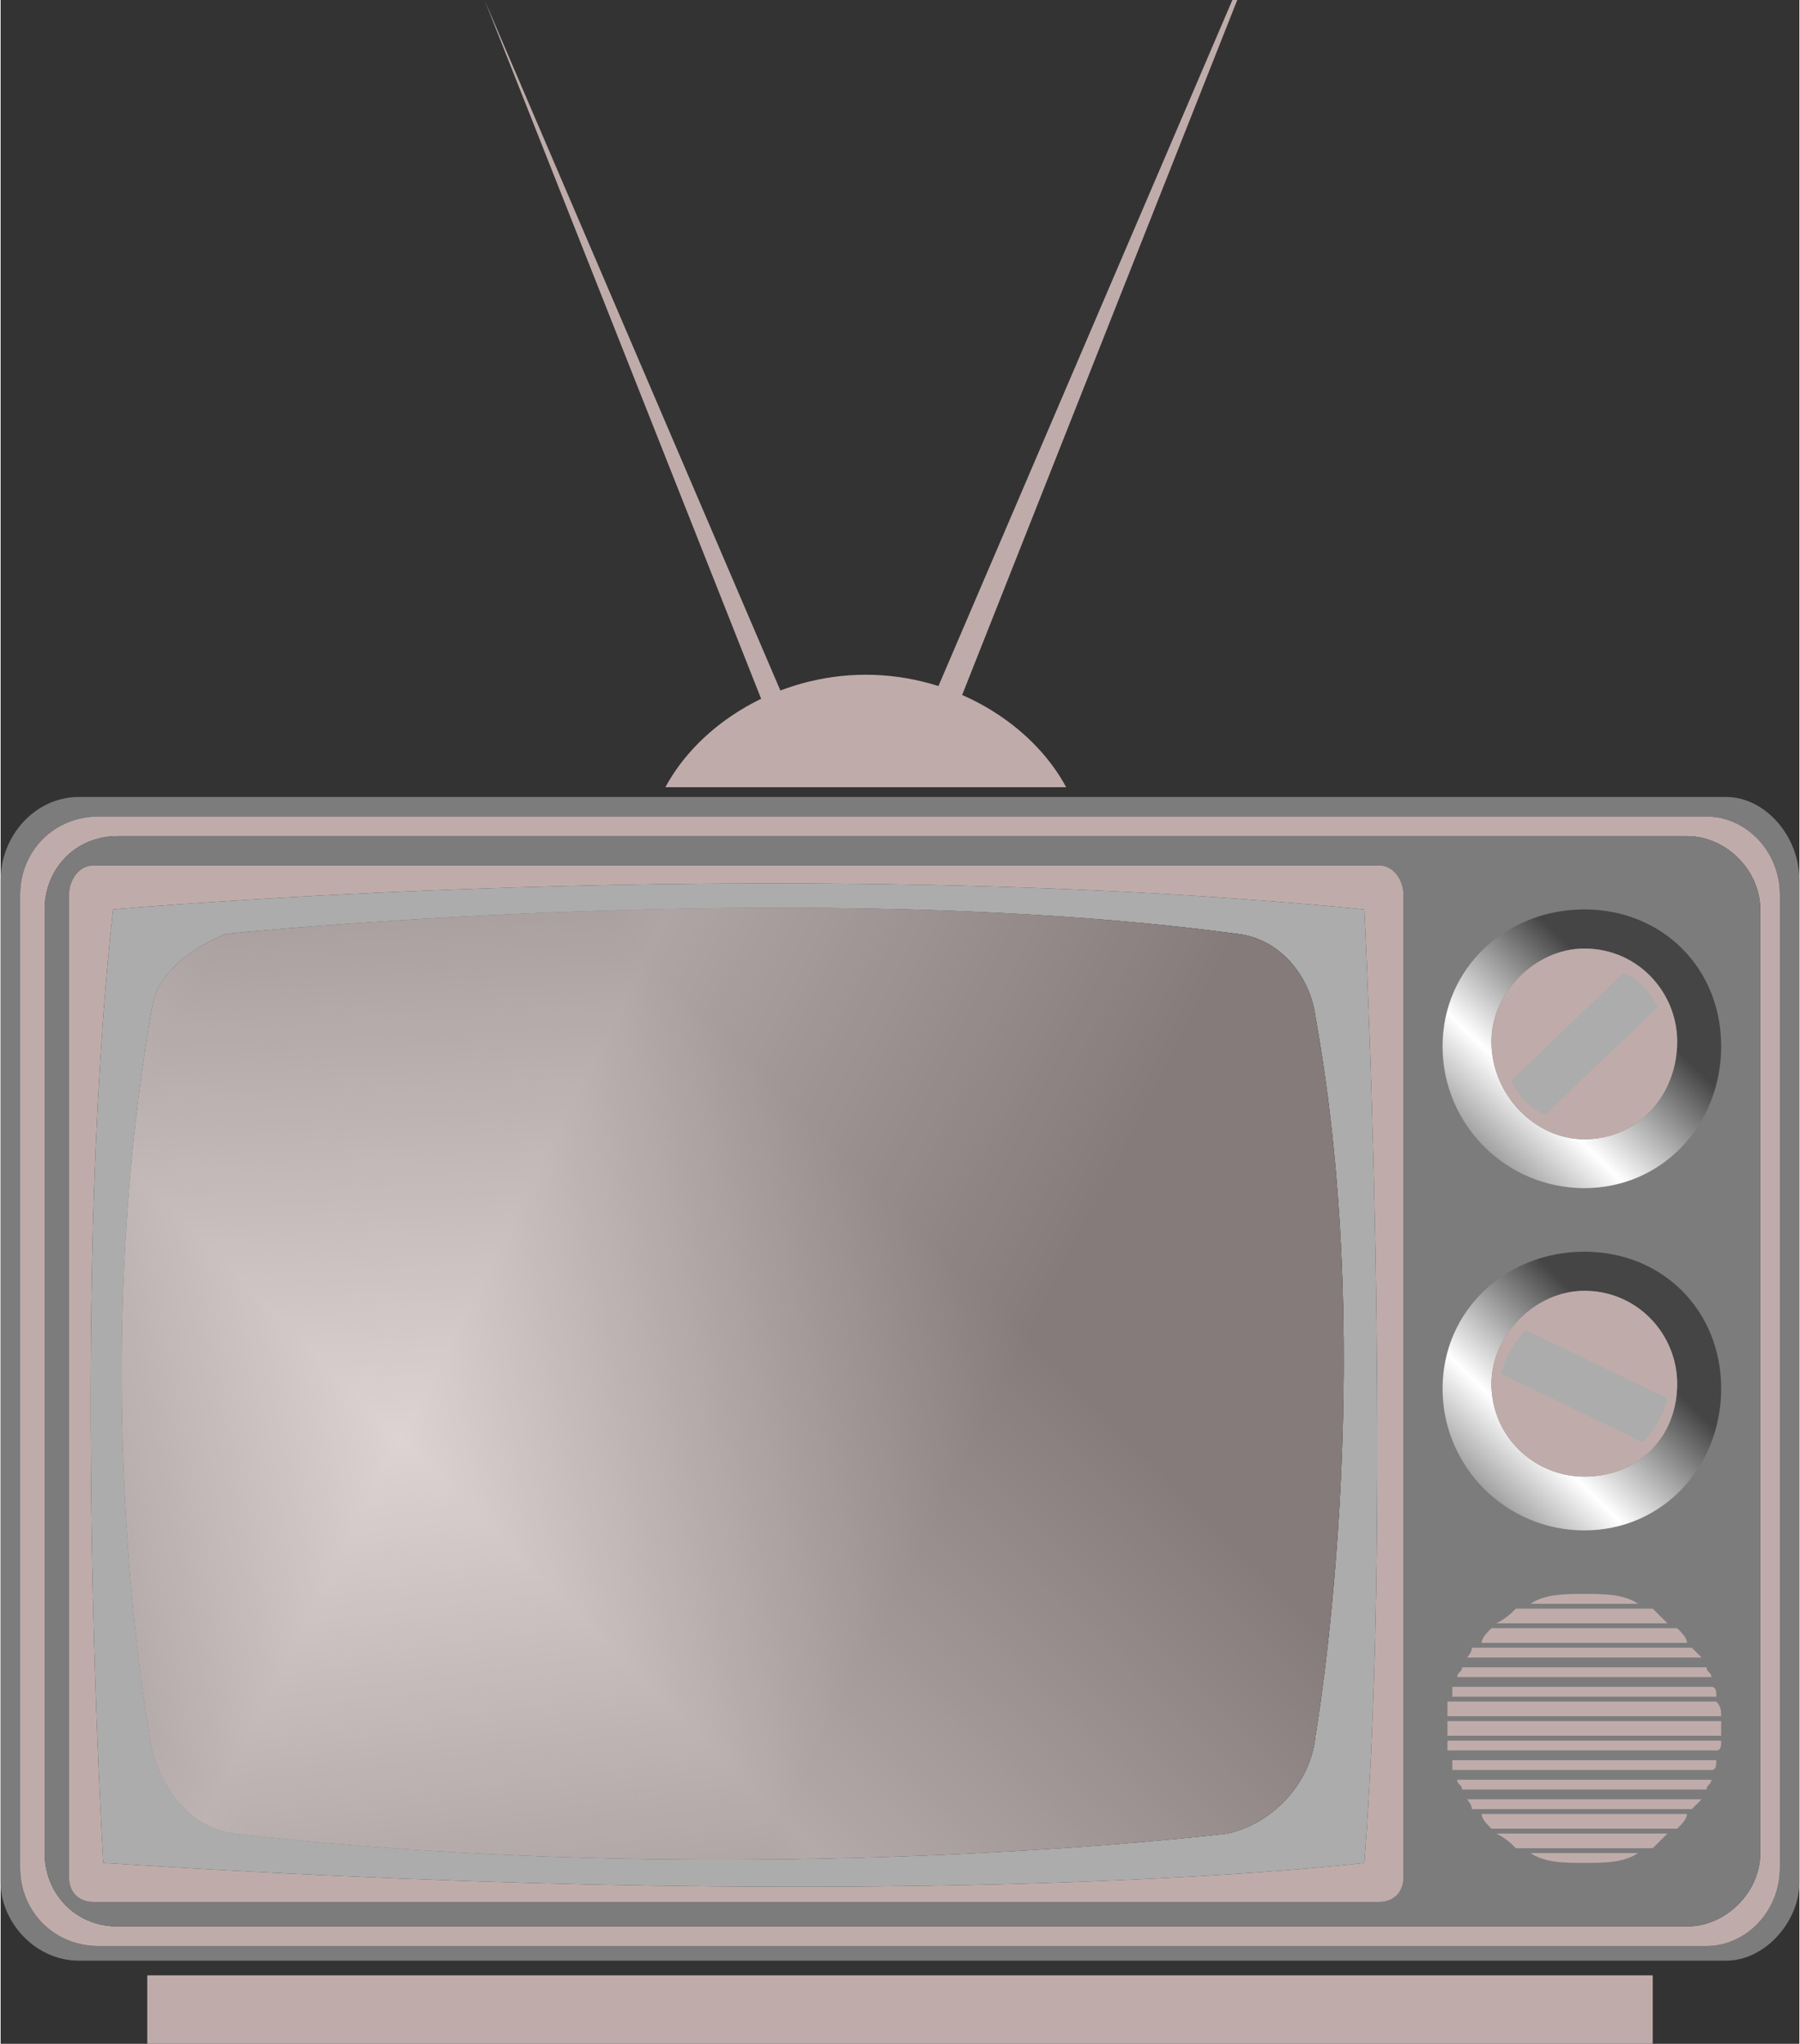 <?xml version="1.0" encoding="UTF-8"?>
<!DOCTYPE svg PUBLIC "-//W3C//DTD SVG 1.1//EN" "http://www.w3.org/Graphics/SVG/1.1/DTD/svg11.dtd">
<!-- Creator: CorelDRAW X7 -->
<svg xmlns="http://www.w3.org/2000/svg" xml:space="preserve" width="1.673in" height="1.899in" version="1.1" style="shape-rendering:geometricPrecision; text-rendering:geometricPrecision; image-rendering:optimizeQuality; fill-rule:evenodd; clip-rule:evenodd"
viewBox="0 0 368 418"
 xmlns:xlink="http://www.w3.org/1999/xlink">
 <rect x="0" y="0" width="368" height="418" fill="#333333" stroke="none"/>
 <defs>
  <style type="text/css">
   <![CDATA[
    .fil1 {fill:#7C7C7D;fill-rule:nonzero}
    .fil2 {fill:#ACACAC;fill-rule:nonzero}
    .fil0 {fill:#BFACAA;fill-rule:nonzero}
    .fil5 {fill:#BFACAA;fill-rule:nonzero;fill-opacity:0.529}
    .fil6 {fill:url(#id0);fill-rule:nonzero}
    .fil7 {fill:url(#id1);fill-rule:nonzero}
    .fil3 {fill:url(#id2);fill-rule:nonzero}
    .fil4 {fill:url(#id3);fill-rule:nonzero;fill-opacity:0.529}
   ]]>
  </style>
  <linearGradient id="id0" gradientUnits="userSpaceOnUse" x1="295.925" y1="243.156" x2="351.964" y2="185.125">
   <stop offset="0" style="stop-opacity:1; stop-color:#7C7C7D"/>
   <stop offset="0" style="stop-opacity:1; stop-color:#7C7C7D"/>
   <stop offset="0.071" style="stop-opacity:1; stop-color:#7C7C7D"/>
   <stop offset="0.322" style="stop-opacity:1; stop-color:white"/>
   <stop offset="0.659" style="stop-opacity:1; stop-color:#454545"/>
   <stop offset="1" style="stop-opacity:1; stop-color:#454545"/>
  </linearGradient>
  <linearGradient id="id1" gradientUnits="userSpaceOnUse" xlink:href="#id0" x1="295.926" y1="313.129" x2="351.963" y2="255.1">
  </linearGradient>
  <linearGradient id="id2" gradientUnits="userSpaceOnUse" xlink:href="#id0" x1="10.988" y1="212.186" x2="288.437" y2="353.554">
  </linearGradient>
  <linearGradient id="id3" gradientUnits="userSpaceOnUse" xlink:href="#id0" x1="38.46" y1="394.122" x2="260.965" y2="171.618">
  </linearGradient>
 </defs>
 <g id="Graphics">

  <polygon class="fil0" points="30,404 338,404 338,418 30,418 "/>
  <path class="fil1" d="M353 163l-337 0c-9,0 -16,8 -16,17l0 205c0,8 7,16 16,16l337 0c8,0 15,-8 15,-16l0 -205c0,-9 -7,-17 -15,-17zm11 219l0 0c0,9 -7,16 -15,16l-329 0c-9,0 -16,-7 -16,-16l0 -199c0,-9 7,-16 16,-16l329 0c8,0 15,7 15,16l0 199z"/>
  <path class="fil0" d="M349 167l-329 0c-9,0 -16,7 -16,16l0 199c0,9 7,16 16,16l329 0c8,0 15,-7 15,-16l0 -199c0,-9 -7,-16 -15,-16zm11 212l0 0c0,8 -7,15 -15,15l-321 0c-9,0 -15,-7 -15,-15l0 -193c0,-8 6,-15 15,-15l321 0c8,0 15,7 15,15l0 193z"/>
  <path class="fil1" d="M345 171l-321 0c-9,0 -15,7 -15,15l0 193c0,8 6,15 15,15l321 0c8,0 15,-7 15,-15l0 -193c0,-8 -7,-15 -15,-15zm-58 213l0 0c0,3 -2,5 -5,5l-263 0c-3,0 -5,-2 -5,-5l0 -201c0,-3 2,-6 5,-6l263 0c3,0 5,3 5,6l0 201z"/>
  <path class="fil0" d="M282 177l-263 0c-3,0 -5,3 -5,6l0 201c0,3 2,5 5,5l263 0c3,0 5,-2 5,-5l0 -201c0,-3 -2,-6 -5,-6zm-3 204l0 0c0,0 -89,11 -258,0 0,0 -7,-114 2,-195 0,0 134,-12 256,0 0,0 6,118 0,195z"/>
  <path class="fil2" d="M23 186c-9,81 -2,195 -2,195 169,11 258,0 258,0 6,-77 0,-195 0,-195 -122,-12 -256,0 -256,0zm246 169l0 0c-1,10 -9,18 -18,20 0,0 -98,12 -203,0 -9,-1 -15,-9 -17,-17 0,0 -14,-72 0,-152 1,-7 8,-12 15,-15 0,0 118,-12 207,0 9,1 15,9 16,17 13,72 0,147 0,147z"/>
  <path class="fil3" d="M253 191c-89,-12 -207,0 -207,0 -7,3 -14,8 -15,15 -14,80 0,152 0,152 2,8 8,16 17,17 105,12 203,0 203,0 9,-2 17,-10 18,-20 0,0 13,-75 0,-147 -1,-8 -7,-16 -16,-17z"/>
  <path class="fil4" d="M253 191c-89,-12 -207,0 -207,0 -7,3 -14,8 -15,15 -14,80 0,152 0,152 2,8 8,16 17,17 105,12 203,0 203,0 9,-2 17,-10 18,-20 0,0 13,-75 0,-147 -1,-8 -7,-16 -16,-17z"/>
  <path class="fil5" d="M253 191c-89,-12 -207,0 -207,0 -7,3 -14,8 -15,15 -14,80 0,152 0,152 2,8 8,16 17,17 105,12 203,0 203,0 9,-2 17,-10 18,-20 0,0 13,-75 0,-147 -1,-8 -7,-16 -16,-17z"/>
  <path class="fil0" d="M324 326l0 0c-4,0 -8,0 -11,2l22 0c-3,-2 -7,-2 -11,-2z"/>
  <path class="fil0" d="M306 332l35 0c-1,-1 -2,-2 -3,-3l-28 0c-1,1 -2,2 -4,3z"/>
  <path class="fil0" d="M303 336l42 0c0,-1 -1,-2 -2,-3l-38 0c-1,1 -2,2 -2,3z"/>
  <path class="fil0" d="M300 339l48 0c0,0 -1,-1 -2,-2l-45 0c0,1 -1,2 -1,2z"/>
  <path class="fil0" d="M298 343l52 0c0,-1 -1,-1 -1,-2l-50 0c0,1 -1,1 -1,2z"/>
  <path class="fil0" d="M297 347l54 0c0,-1 0,-2 -1,-2l-53 0c0,0 0,1 0,2z"/>
  <path class="fil0" d="M296 351l56 0c0,-1 0,-2 -1,-3l-55 0c0,1 0,2 0,3z"/>
  <path class="fil0" d="M296 358l55 0c1,0 1,-1 1,-2l-56 0c0,1 0,2 0,2z"/>
  <path class="fil0" d="M297 362l53 0c1,0 1,-1 1,-2l-54 0c0,1 0,2 0,2z"/>
  <path class="fil0" d="M299 366l50 0c0,-1 1,-1 1,-2l-52 0c0,1 1,1 1,2z"/>
  <path class="fil0" d="M301 370l45 0c1,-1 2,-2 2,-2l-48 0c0,0 1,1 1,2z"/>
  <path class="fil0" d="M305 374l38 0c1,-1 2,-2 2,-3l-42 0c0,1 1,2 2,3z"/>
  <path class="fil0" d="M310 378l28 0c1,-1 2,-2 3,-3l-35 0c2,1 3,2 4,3z"/>
  <path class="fil0" d="M324 381c4,0 8,0 11,-2l-22 0c3,2 7,2 11,2z"/>
  <path class="fil0" d="M296 353c0,1 0,1 0,2l56 0c0,-1 0,-1 0,-2 0,0 0,0 0,-1l-56 0c0,1 0,1 0,1z"/>
  <path class="fil6" d="M324 243c16,0 28,-13 28,-29 0,-16 -12,-28 -28,-28 -16,0 -29,12 -29,28 0,16 13,29 29,29zm0 -49l0 0c11,0 19,9 19,19 0,11 -8,20 -19,20 -10,0 -19,-9 -19,-20 0,-10 9,-19 19,-19z"/>
  <path class="fil0" d="M324 233c11,0 19,-9 19,-20 0,-10 -8,-19 -19,-19 -10,0 -19,9 -19,19 0,11 9,20 19,20z"/>
  <path class="fil7" d="M324 256c-16,0 -29,12 -29,28 0,16 13,29 29,29 16,0 28,-13 28,-29 0,-16 -12,-28 -28,-28zm0 46l0 0c-10,0 -19,-8 -19,-19 0,-10 9,-19 19,-19 11,0 19,9 19,19 0,11 -8,19 -19,19z"/>
  <path class="fil0" d="M324 264c-10,0 -19,9 -19,19 0,11 9,19 19,19 11,0 19,-8 19,-19 0,-10 -8,-19 -19,-19z"/>
  <path class="fil2" d="M341 286l-29 -14c0,0 -4,4 -5,9l29 14c0,0 4,-4 5,-9z"/>
  <path class="fil2" d="M332 199l-23 22c0,0 2,5 7,7l23 -22c0,0 -2,-5 -7,-7z"/>
  <path class="fil0" d="M177 138c-18,0 -34,10 -41,23l82 0c-7,-13 -23,-23 -41,-23z"/>
  <polygon class="fil0" points="189,147 252,0 253,0 194,149 "/>
  <polygon class="fil0" points="162,147 99,0 99,0 158,149 "/>
 </g>
</svg>
